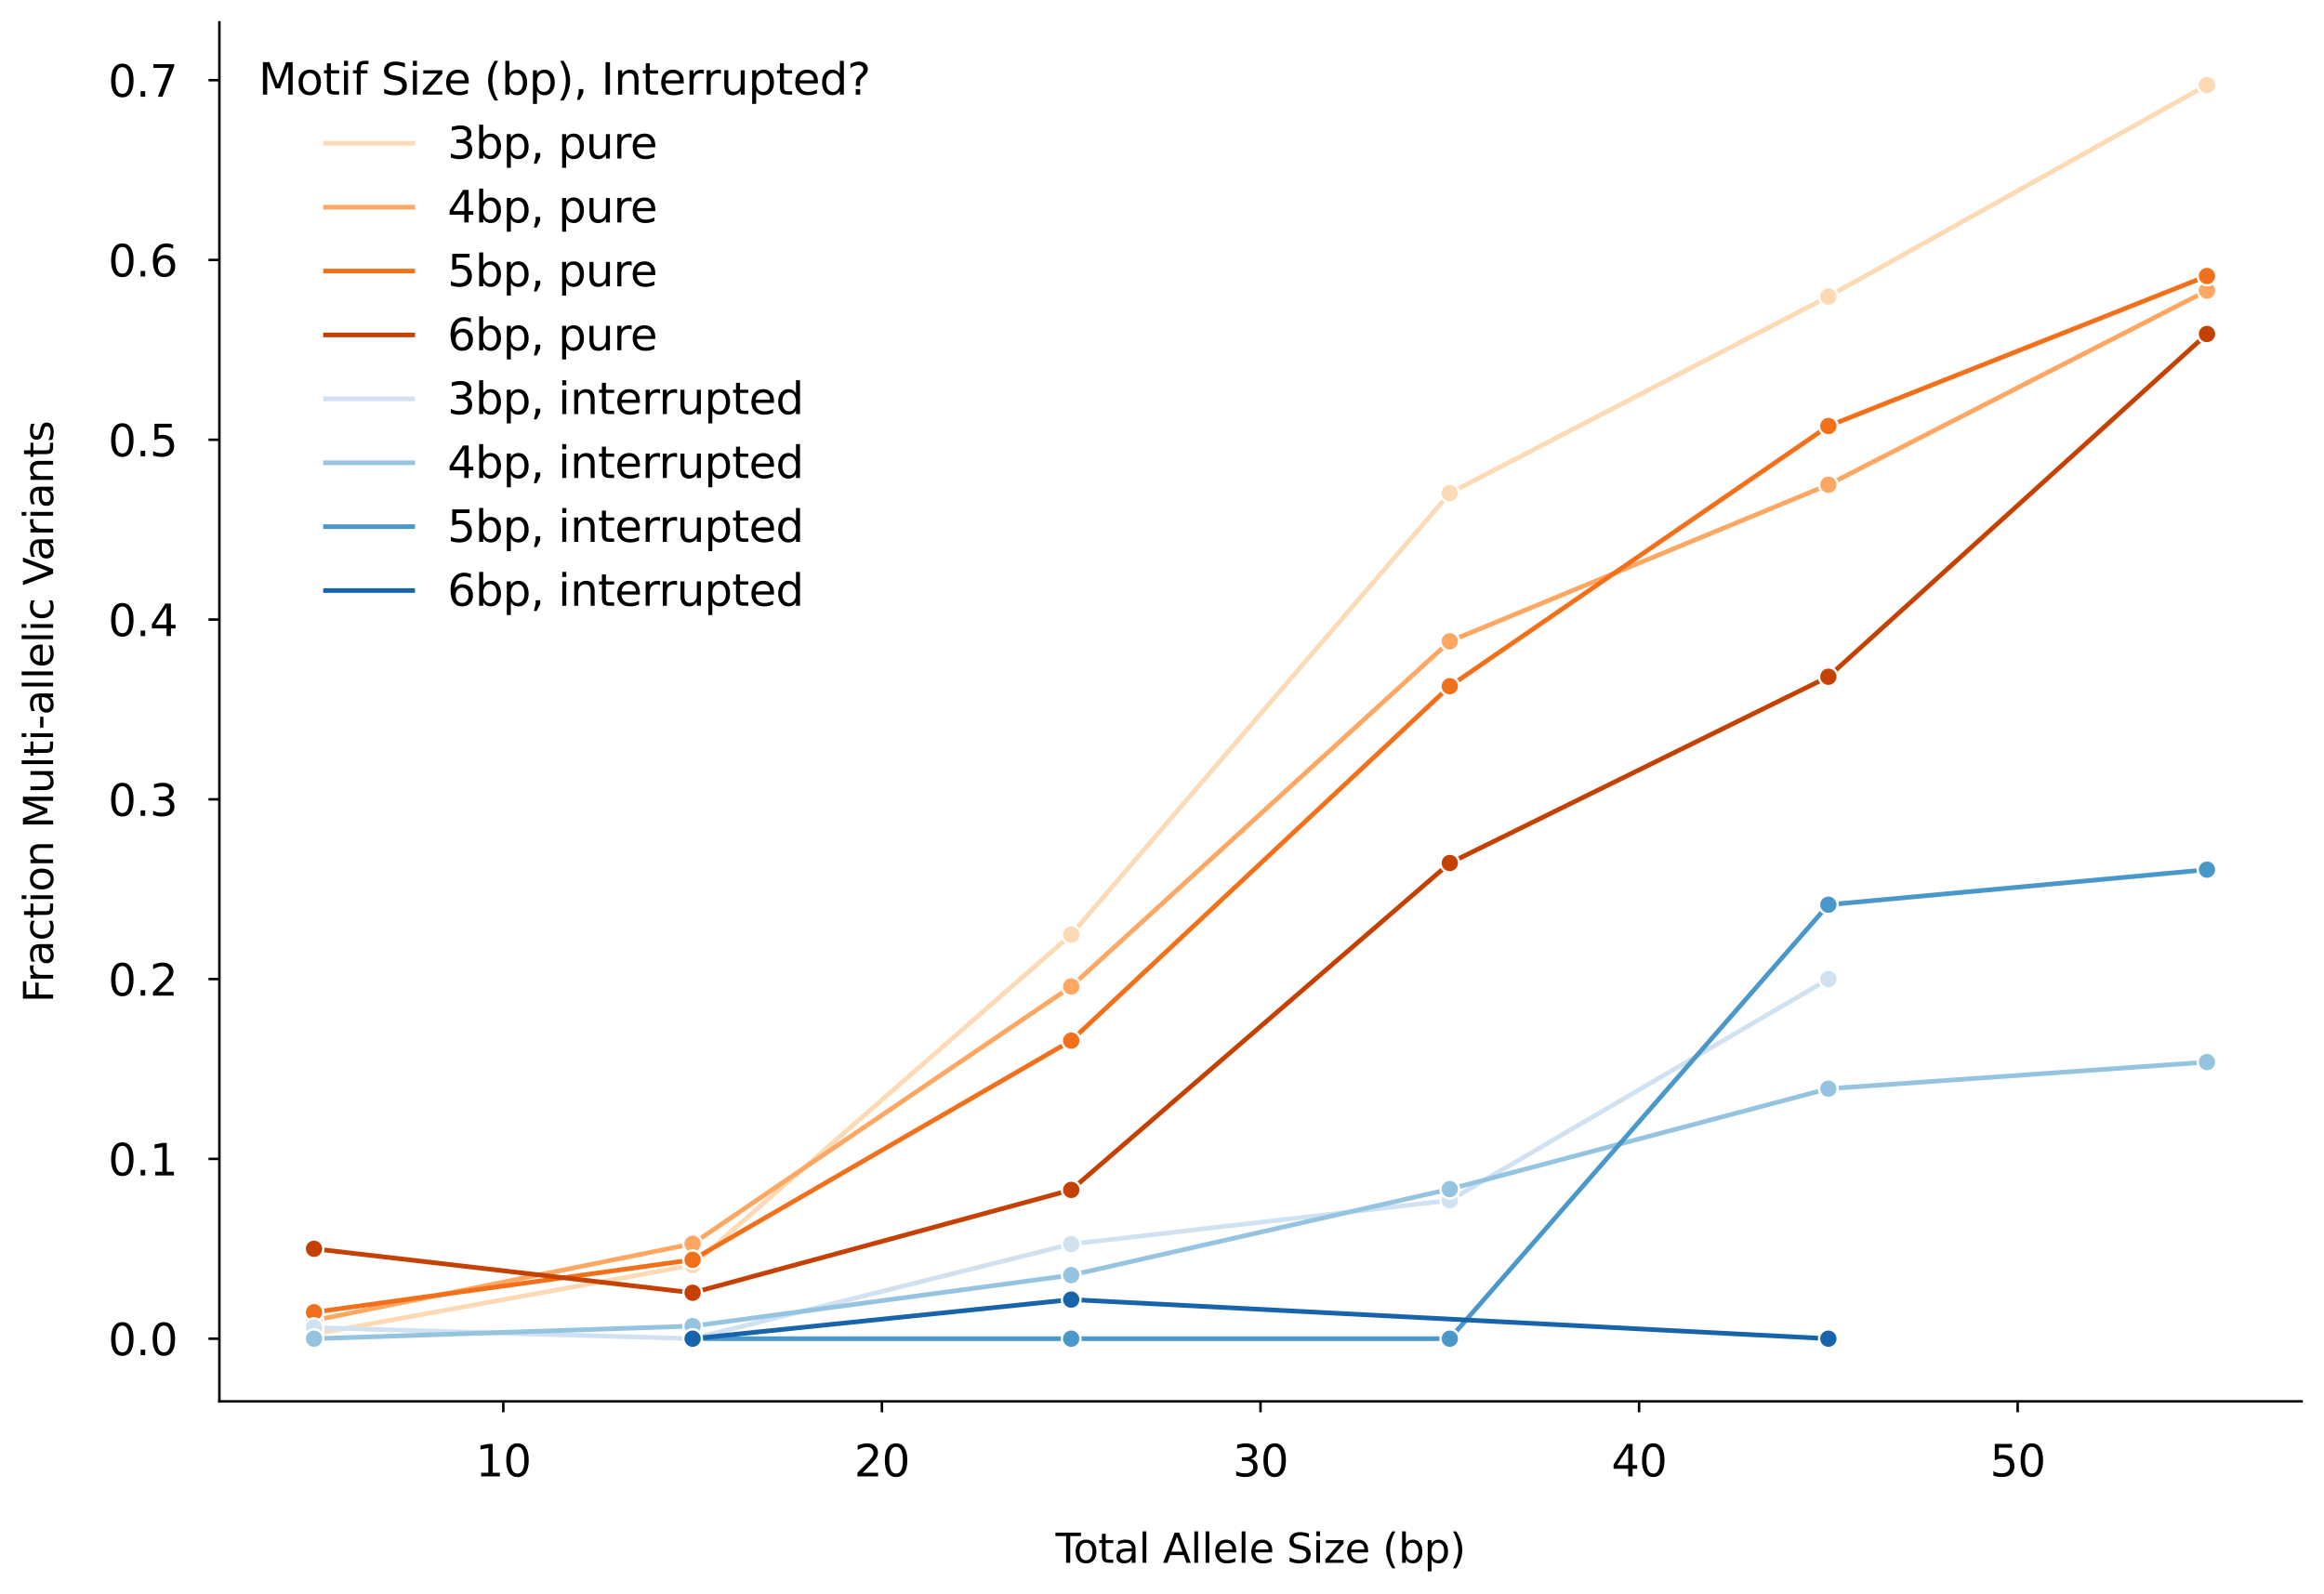 <?xml version="1.0" encoding="utf-8" standalone="no"?>
<!DOCTYPE svg PUBLIC "-//W3C//DTD SVG 1.1//EN"
  "http://www.w3.org/Graphics/SVG/1.1/DTD/svg11.dtd">
<svg xmlns:xlink="http://www.w3.org/1999/xlink" width="747.346pt" height="512.551pt" viewBox="0 0 747.346 512.551" xmlns="http://www.w3.org/2000/svg" version="1.1">
 <defs>
  <style type="text/css">*{stroke-linejoin: round; stroke-linecap: butt}</style>
 </defs>
 <g id="figure_1">
  <g id="patch_1">
   <path d="M 0 512.551 
L 747.346 512.551 
L 747.346 0 
L 0 0 
z
" style="fill: #ffffff"/>
  </g>
  <g id="axes_1">
   <g id="patch_2">
    <path d="M 70.546 450.72 
L 740.146 450.72 
L 740.146 7.2 
L 70.546 7.2 
z
" style="fill: #ffffff"/>
   </g>
   <g id="matplotlib.axis_1">
    <g id="xtick_1">
     <g id="line2d_1">
      <defs>
       <path id="maf3a384914" d="M 0 0 
L 0 3.5 
" style="stroke: #000000; stroke-width: 0.8"/>
      </defs>
      <g>
       <use xlink:href="#maf3a384914" x="161.855" y="450.72" style="stroke: #000000; stroke-width: 0.8"/>
      </g>
     </g>
     <g id="text_1">
      <!-- 10 -->
      <g transform="translate(152.948 474.858)scale(0.14 -0.14)">
       <defs>
        <path id="DejaVuSans-31" d="M 794 531 
L 1825 531 
L 1825 4091 
L 703 3866 
L 703 4441 
L 1819 4666 
L 2450 4666 
L 2450 531 
L 3481 531 
L 3481 0 
L 794 0 
L 794 531 
z
" transform="scale(0.016)"/>
        <path id="DejaVuSans-30" d="M 2034 4250 
Q 1547 4250 1301 3770 
Q 1056 3291 1056 2328 
Q 1056 1369 1301 889 
Q 1547 409 2034 409 
Q 2525 409 2770 889 
Q 3016 1369 3016 2328 
Q 3016 3291 2770 3770 
Q 2525 4250 2034 4250 
z
M 2034 4750 
Q 2819 4750 3233 4129 
Q 3647 3509 3647 2328 
Q 3647 1150 3233 529 
Q 2819 -91 2034 -91 
Q 1250 -91 836 529 
Q 422 1150 422 2328 
Q 422 3509 836 4129 
Q 1250 4750 2034 4750 
z
" transform="scale(0.016)"/>
       </defs>
       <use xlink:href="#DejaVuSans-31"/>
       <use xlink:href="#DejaVuSans-30" x="63.623"/>
      </g>
     </g>
    </g>
    <g id="xtick_2">
     <g id="line2d_2">
      <g>
       <use xlink:href="#maf3a384914" x="283.6" y="450.72" style="stroke: #000000; stroke-width: 0.8"/>
      </g>
     </g>
     <g id="text_2">
      <!-- 20 -->
      <g transform="translate(274.693 474.858)scale(0.14 -0.14)">
       <defs>
        <path id="DejaVuSans-32" d="M 1228 531 
L 3431 531 
L 3431 0 
L 469 0 
L 469 531 
Q 828 903 1448 1529 
Q 2069 2156 2228 2338 
Q 2531 2678 2651 2914 
Q 2772 3150 2772 3378 
Q 2772 3750 2511 3984 
Q 2250 4219 1831 4219 
Q 1534 4219 1204 4116 
Q 875 4013 500 3803 
L 500 4441 
Q 881 4594 1212 4672 
Q 1544 4750 1819 4750 
Q 2544 4750 2975 4387 
Q 3406 4025 3406 3419 
Q 3406 3131 3298 2873 
Q 3191 2616 2906 2266 
Q 2828 2175 2409 1742 
Q 1991 1309 1228 531 
z
" transform="scale(0.016)"/>
       </defs>
       <use xlink:href="#DejaVuSans-32"/>
       <use xlink:href="#DejaVuSans-30" x="63.623"/>
      </g>
     </g>
    </g>
    <g id="xtick_3">
     <g id="line2d_3">
      <g>
       <use xlink:href="#maf3a384914" x="405.346" y="450.72" style="stroke: #000000; stroke-width: 0.8"/>
      </g>
     </g>
     <g id="text_3">
      <!-- 30 -->
      <g transform="translate(396.438 474.858)scale(0.14 -0.14)">
       <defs>
        <path id="DejaVuSans-33" d="M 2597 2516 
Q 3050 2419 3304 2112 
Q 3559 1806 3559 1356 
Q 3559 666 3084 287 
Q 2609 -91 1734 -91 
Q 1441 -91 1130 -33 
Q 819 25 488 141 
L 488 750 
Q 750 597 1062 519 
Q 1375 441 1716 441 
Q 2309 441 2620 675 
Q 2931 909 2931 1356 
Q 2931 1769 2642 2001 
Q 2353 2234 1838 2234 
L 1294 2234 
L 1294 2753 
L 1863 2753 
Q 2328 2753 2575 2939 
Q 2822 3125 2822 3475 
Q 2822 3834 2567 4026 
Q 2313 4219 1838 4219 
Q 1578 4219 1281 4162 
Q 984 4106 628 3988 
L 628 4550 
Q 988 4650 1302 4700 
Q 1616 4750 1894 4750 
Q 2613 4750 3031 4423 
Q 3450 4097 3450 3541 
Q 3450 3153 3228 2886 
Q 3006 2619 2597 2516 
z
" transform="scale(0.016)"/>
       </defs>
       <use xlink:href="#DejaVuSans-33"/>
       <use xlink:href="#DejaVuSans-30" x="63.623"/>
      </g>
     </g>
    </g>
    <g id="xtick_4">
     <g id="line2d_4">
      <g>
       <use xlink:href="#maf3a384914" x="527.091" y="450.72" style="stroke: #000000; stroke-width: 0.8"/>
      </g>
     </g>
     <g id="text_4">
      <!-- 40 -->
      <g transform="translate(518.184 474.858)scale(0.14 -0.14)">
       <defs>
        <path id="DejaVuSans-34" d="M 2419 4116 
L 825 1625 
L 2419 1625 
L 2419 4116 
z
M 2253 4666 
L 3047 4666 
L 3047 1625 
L 3713 1625 
L 3713 1100 
L 3047 1100 
L 3047 0 
L 2419 0 
L 2419 1100 
L 313 1100 
L 313 1709 
L 2253 4666 
z
" transform="scale(0.016)"/>
       </defs>
       <use xlink:href="#DejaVuSans-34"/>
       <use xlink:href="#DejaVuSans-30" x="63.623"/>
      </g>
     </g>
    </g>
    <g id="xtick_5">
     <g id="line2d_5">
      <g>
       <use xlink:href="#maf3a384914" x="648.837" y="450.72" style="stroke: #000000; stroke-width: 0.8"/>
      </g>
     </g>
     <g id="text_5">
      <!-- 50 -->
      <g transform="translate(639.929 474.858)scale(0.14 -0.14)">
       <defs>
        <path id="DejaVuSans-35" d="M 691 4666 
L 3169 4666 
L 3169 4134 
L 1269 4134 
L 1269 2991 
Q 1406 3038 1543 3061 
Q 1681 3084 1819 3084 
Q 2600 3084 3056 2656 
Q 3513 2228 3513 1497 
Q 3513 744 3044 326 
Q 2575 -91 1722 -91 
Q 1428 -91 1123 -41 
Q 819 9 494 109 
L 494 744 
Q 775 591 1075 516 
Q 1375 441 1709 441 
Q 2250 441 2565 725 
Q 2881 1009 2881 1497 
Q 2881 1984 2565 2268 
Q 2250 2553 1709 2553 
Q 1456 2553 1204 2497 
Q 953 2441 691 2322 
L 691 4666 
z
" transform="scale(0.016)"/>
       </defs>
       <use xlink:href="#DejaVuSans-35"/>
       <use xlink:href="#DejaVuSans-30" x="63.623"/>
      </g>
     </g>
    </g>
    <g id="text_6">
     <!-- Total Allele Size (bp) -->
     <g transform="translate(339.438 502.647)scale(0.13 -0.13)">
      <defs>
       <path id="DejaVuSans-54" d="M -19 4666 
L 3928 4666 
L 3928 4134 
L 2272 4134 
L 2272 0 
L 1638 0 
L 1638 4134 
L -19 4134 
L -19 4666 
z
" transform="scale(0.016)"/>
       <path id="DejaVuSans-6f" d="M 1959 3097 
Q 1497 3097 1228 2736 
Q 959 2375 959 1747 
Q 959 1119 1226 758 
Q 1494 397 1959 397 
Q 2419 397 2687 759 
Q 2956 1122 2956 1747 
Q 2956 2369 2687 2733 
Q 2419 3097 1959 3097 
z
M 1959 3584 
Q 2709 3584 3137 3096 
Q 3566 2609 3566 1747 
Q 3566 888 3137 398 
Q 2709 -91 1959 -91 
Q 1206 -91 779 398 
Q 353 888 353 1747 
Q 353 2609 779 3096 
Q 1206 3584 1959 3584 
z
" transform="scale(0.016)"/>
       <path id="DejaVuSans-74" d="M 1172 4494 
L 1172 3500 
L 2356 3500 
L 2356 3053 
L 1172 3053 
L 1172 1153 
Q 1172 725 1289 603 
Q 1406 481 1766 481 
L 2356 481 
L 2356 0 
L 1766 0 
Q 1100 0 847 248 
Q 594 497 594 1153 
L 594 3053 
L 172 3053 
L 172 3500 
L 594 3500 
L 594 4494 
L 1172 4494 
z
" transform="scale(0.016)"/>
       <path id="DejaVuSans-61" d="M 2194 1759 
Q 1497 1759 1228 1600 
Q 959 1441 959 1056 
Q 959 750 1161 570 
Q 1363 391 1709 391 
Q 2188 391 2477 730 
Q 2766 1069 2766 1631 
L 2766 1759 
L 2194 1759 
z
M 3341 1997 
L 3341 0 
L 2766 0 
L 2766 531 
Q 2569 213 2275 61 
Q 1981 -91 1556 -91 
Q 1019 -91 701 211 
Q 384 513 384 1019 
Q 384 1609 779 1909 
Q 1175 2209 1959 2209 
L 2766 2209 
L 2766 2266 
Q 2766 2663 2505 2880 
Q 2244 3097 1772 3097 
Q 1472 3097 1187 3025 
Q 903 2953 641 2809 
L 641 3341 
Q 956 3463 1253 3523 
Q 1550 3584 1831 3584 
Q 2591 3584 2966 3190 
Q 3341 2797 3341 1997 
z
" transform="scale(0.016)"/>
       <path id="DejaVuSans-6c" d="M 603 4863 
L 1178 4863 
L 1178 0 
L 603 0 
L 603 4863 
z
" transform="scale(0.016)"/>
       <path id="DejaVuSans-20" transform="scale(0.016)"/>
       <path id="DejaVuSans-41" d="M 2188 4044 
L 1331 1722 
L 3047 1722 
L 2188 4044 
z
M 1831 4666 
L 2547 4666 
L 4325 0 
L 3669 0 
L 3244 1197 
L 1141 1197 
L 716 0 
L 50 0 
L 1831 4666 
z
" transform="scale(0.016)"/>
       <path id="DejaVuSans-65" d="M 3597 1894 
L 3597 1613 
L 953 1613 
Q 991 1019 1311 708 
Q 1631 397 2203 397 
Q 2534 397 2845 478 
Q 3156 559 3463 722 
L 3463 178 
Q 3153 47 2828 -22 
Q 2503 -91 2169 -91 
Q 1331 -91 842 396 
Q 353 884 353 1716 
Q 353 2575 817 3079 
Q 1281 3584 2069 3584 
Q 2775 3584 3186 3129 
Q 3597 2675 3597 1894 
z
M 3022 2063 
Q 3016 2534 2758 2815 
Q 2500 3097 2075 3097 
Q 1594 3097 1305 2825 
Q 1016 2553 972 2059 
L 3022 2063 
z
" transform="scale(0.016)"/>
       <path id="DejaVuSans-53" d="M 3425 4513 
L 3425 3897 
Q 3066 4069 2747 4153 
Q 2428 4238 2131 4238 
Q 1616 4238 1336 4038 
Q 1056 3838 1056 3469 
Q 1056 3159 1242 3001 
Q 1428 2844 1947 2747 
L 2328 2669 
Q 3034 2534 3370 2195 
Q 3706 1856 3706 1288 
Q 3706 609 3251 259 
Q 2797 -91 1919 -91 
Q 1588 -91 1214 -16 
Q 841 59 441 206 
L 441 856 
Q 825 641 1194 531 
Q 1563 422 1919 422 
Q 2459 422 2753 634 
Q 3047 847 3047 1241 
Q 3047 1584 2836 1778 
Q 2625 1972 2144 2069 
L 1759 2144 
Q 1053 2284 737 2584 
Q 422 2884 422 3419 
Q 422 4038 858 4394 
Q 1294 4750 2059 4750 
Q 2388 4750 2728 4690 
Q 3069 4631 3425 4513 
z
" transform="scale(0.016)"/>
       <path id="DejaVuSans-69" d="M 603 3500 
L 1178 3500 
L 1178 0 
L 603 0 
L 603 3500 
z
M 603 4863 
L 1178 4863 
L 1178 4134 
L 603 4134 
L 603 4863 
z
" transform="scale(0.016)"/>
       <path id="DejaVuSans-7a" d="M 353 3500 
L 3084 3500 
L 3084 2975 
L 922 459 
L 3084 459 
L 3084 0 
L 275 0 
L 275 525 
L 2438 3041 
L 353 3041 
L 353 3500 
z
" transform="scale(0.016)"/>
       <path id="DejaVuSans-28" d="M 1984 4856 
Q 1566 4138 1362 3434 
Q 1159 2731 1159 2009 
Q 1159 1288 1364 580 
Q 1569 -128 1984 -844 
L 1484 -844 
Q 1016 -109 783 600 
Q 550 1309 550 2009 
Q 550 2706 781 3412 
Q 1013 4119 1484 4856 
L 1984 4856 
z
" transform="scale(0.016)"/>
       <path id="DejaVuSans-62" d="M 3116 1747 
Q 3116 2381 2855 2742 
Q 2594 3103 2138 3103 
Q 1681 3103 1420 2742 
Q 1159 2381 1159 1747 
Q 1159 1113 1420 752 
Q 1681 391 2138 391 
Q 2594 391 2855 752 
Q 3116 1113 3116 1747 
z
M 1159 2969 
Q 1341 3281 1617 3432 
Q 1894 3584 2278 3584 
Q 2916 3584 3314 3078 
Q 3713 2572 3713 1747 
Q 3713 922 3314 415 
Q 2916 -91 2278 -91 
Q 1894 -91 1617 61 
Q 1341 213 1159 525 
L 1159 0 
L 581 0 
L 581 4863 
L 1159 4863 
L 1159 2969 
z
" transform="scale(0.016)"/>
       <path id="DejaVuSans-70" d="M 1159 525 
L 1159 -1331 
L 581 -1331 
L 581 3500 
L 1159 3500 
L 1159 2969 
Q 1341 3281 1617 3432 
Q 1894 3584 2278 3584 
Q 2916 3584 3314 3078 
Q 3713 2572 3713 1747 
Q 3713 922 3314 415 
Q 2916 -91 2278 -91 
Q 1894 -91 1617 61 
Q 1341 213 1159 525 
z
M 3116 1747 
Q 3116 2381 2855 2742 
Q 2594 3103 2138 3103 
Q 1681 3103 1420 2742 
Q 1159 2381 1159 1747 
Q 1159 1113 1420 752 
Q 1681 391 2138 391 
Q 2594 391 2855 752 
Q 3116 1113 3116 1747 
z
" transform="scale(0.016)"/>
       <path id="DejaVuSans-29" d="M 513 4856 
L 1013 4856 
Q 1481 4119 1714 3412 
Q 1947 2706 1947 2009 
Q 1947 1309 1714 600 
Q 1481 -109 1013 -844 
L 513 -844 
Q 928 -128 1133 580 
Q 1338 1288 1338 2009 
Q 1338 2731 1133 3434 
Q 928 4138 513 4856 
z
" transform="scale(0.016)"/>
      </defs>
      <use xlink:href="#DejaVuSans-54"/>
      <use xlink:href="#DejaVuSans-6f" x="44.084"/>
      <use xlink:href="#DejaVuSans-74" x="105.266"/>
      <use xlink:href="#DejaVuSans-61" x="144.475"/>
      <use xlink:href="#DejaVuSans-6c" x="205.754"/>
      <use xlink:href="#DejaVuSans-20" x="233.537"/>
      <use xlink:href="#DejaVuSans-41" x="265.324"/>
      <use xlink:href="#DejaVuSans-6c" x="333.732"/>
      <use xlink:href="#DejaVuSans-6c" x="361.516"/>
      <use xlink:href="#DejaVuSans-65" x="389.299"/>
      <use xlink:href="#DejaVuSans-6c" x="450.822"/>
      <use xlink:href="#DejaVuSans-65" x="478.605"/>
      <use xlink:href="#DejaVuSans-20" x="540.129"/>
      <use xlink:href="#DejaVuSans-53" x="571.916"/>
      <use xlink:href="#DejaVuSans-69" x="635.393"/>
      <use xlink:href="#DejaVuSans-7a" x="663.176"/>
      <use xlink:href="#DejaVuSans-65" x="715.666"/>
      <use xlink:href="#DejaVuSans-20" x="777.189"/>
      <use xlink:href="#DejaVuSans-28" x="808.977"/>
      <use xlink:href="#DejaVuSans-62" x="847.99"/>
      <use xlink:href="#DejaVuSans-70" x="911.467"/>
      <use xlink:href="#DejaVuSans-29" x="974.943"/>
     </g>
    </g>
   </g>
   <g id="matplotlib.axis_2">
    <g id="ytick_1">
     <g id="line2d_6">
      <defs>
       <path id="m3a45990fd6" d="M 0 0 
L -3.5 0 
" style="stroke: #000000; stroke-width: 0.8"/>
      </defs>
      <g>
       <use xlink:href="#m3a45990fd6" x="70.546" y="430.56" style="stroke: #000000; stroke-width: 0.8"/>
      </g>
     </g>
     <g id="text_7">
      <!-- 0.0 -->
      <g transform="translate(34.782 435.879)scale(0.14 -0.14)">
       <defs>
        <path id="DejaVuSans-2e" d="M 684 794 
L 1344 794 
L 1344 0 
L 684 0 
L 684 794 
z
" transform="scale(0.016)"/>
       </defs>
       <use xlink:href="#DejaVuSans-30"/>
       <use xlink:href="#DejaVuSans-2e" x="63.623"/>
       <use xlink:href="#DejaVuSans-30" x="95.41"/>
      </g>
     </g>
    </g>
    <g id="ytick_2">
     <g id="line2d_7">
      <g>
       <use xlink:href="#m3a45990fd6" x="70.546" y="372.735" style="stroke: #000000; stroke-width: 0.8"/>
      </g>
     </g>
     <g id="text_8">
      <!-- 0.1 -->
      <g transform="translate(34.782 378.054)scale(0.14 -0.14)">
       <use xlink:href="#DejaVuSans-30"/>
       <use xlink:href="#DejaVuSans-2e" x="63.623"/>
       <use xlink:href="#DejaVuSans-31" x="95.41"/>
      </g>
     </g>
    </g>
    <g id="ytick_3">
     <g id="line2d_8">
      <g>
       <use xlink:href="#m3a45990fd6" x="70.546" y="314.91" style="stroke: #000000; stroke-width: 0.8"/>
      </g>
     </g>
     <g id="text_9">
      <!-- 0.2 -->
      <g transform="translate(34.782 320.229)scale(0.14 -0.14)">
       <use xlink:href="#DejaVuSans-30"/>
       <use xlink:href="#DejaVuSans-2e" x="63.623"/>
       <use xlink:href="#DejaVuSans-32" x="95.41"/>
      </g>
     </g>
    </g>
    <g id="ytick_4">
     <g id="line2d_9">
      <g>
       <use xlink:href="#m3a45990fd6" x="70.546" y="257.086" style="stroke: #000000; stroke-width: 0.8"/>
      </g>
     </g>
     <g id="text_10">
      <!-- 0.3 -->
      <g transform="translate(34.782 262.405)scale(0.14 -0.14)">
       <use xlink:href="#DejaVuSans-30"/>
       <use xlink:href="#DejaVuSans-2e" x="63.623"/>
       <use xlink:href="#DejaVuSans-33" x="95.41"/>
      </g>
     </g>
    </g>
    <g id="ytick_5">
     <g id="line2d_10">
      <g>
       <use xlink:href="#m3a45990fd6" x="70.546" y="199.261" style="stroke: #000000; stroke-width: 0.8"/>
      </g>
     </g>
     <g id="text_11">
      <!-- 0.4 -->
      <g transform="translate(34.782 204.58)scale(0.14 -0.14)">
       <use xlink:href="#DejaVuSans-30"/>
       <use xlink:href="#DejaVuSans-2e" x="63.623"/>
       <use xlink:href="#DejaVuSans-34" x="95.41"/>
      </g>
     </g>
    </g>
    <g id="ytick_6">
     <g id="line2d_11">
      <g>
       <use xlink:href="#m3a45990fd6" x="70.546" y="141.436" style="stroke: #000000; stroke-width: 0.8"/>
      </g>
     </g>
     <g id="text_12">
      <!-- 0.5 -->
      <g transform="translate(34.782 146.755)scale(0.14 -0.14)">
       <use xlink:href="#DejaVuSans-30"/>
       <use xlink:href="#DejaVuSans-2e" x="63.623"/>
       <use xlink:href="#DejaVuSans-35" x="95.41"/>
      </g>
     </g>
    </g>
    <g id="ytick_7">
     <g id="line2d_12">
      <g>
       <use xlink:href="#m3a45990fd6" x="70.546" y="83.611" style="stroke: #000000; stroke-width: 0.8"/>
      </g>
     </g>
     <g id="text_13">
      <!-- 0.6 -->
      <g transform="translate(34.782 88.93)scale(0.14 -0.14)">
       <defs>
        <path id="DejaVuSans-36" d="M 2113 2584 
Q 1688 2584 1439 2293 
Q 1191 2003 1191 1497 
Q 1191 994 1439 701 
Q 1688 409 2113 409 
Q 2538 409 2786 701 
Q 3034 994 3034 1497 
Q 3034 2003 2786 2293 
Q 2538 2584 2113 2584 
z
M 3366 4563 
L 3366 3988 
Q 3128 4100 2886 4159 
Q 2644 4219 2406 4219 
Q 1781 4219 1451 3797 
Q 1122 3375 1075 2522 
Q 1259 2794 1537 2939 
Q 1816 3084 2150 3084 
Q 2853 3084 3261 2657 
Q 3669 2231 3669 1497 
Q 3669 778 3244 343 
Q 2819 -91 2113 -91 
Q 1303 -91 875 529 
Q 447 1150 447 2328 
Q 447 3434 972 4092 
Q 1497 4750 2381 4750 
Q 2619 4750 2861 4703 
Q 3103 4656 3366 4563 
z
" transform="scale(0.016)"/>
       </defs>
       <use xlink:href="#DejaVuSans-30"/>
       <use xlink:href="#DejaVuSans-2e" x="63.623"/>
       <use xlink:href="#DejaVuSans-36" x="95.41"/>
      </g>
     </g>
    </g>
    <g id="ytick_8">
     <g id="line2d_13">
      <g>
       <use xlink:href="#m3a45990fd6" x="70.546" y="25.787" style="stroke: #000000; stroke-width: 0.8"/>
      </g>
     </g>
     <g id="text_14">
      <!-- 0.7 -->
      <g transform="translate(34.782 31.105)scale(0.14 -0.14)">
       <defs>
        <path id="DejaVuSans-37" d="M 525 4666 
L 3525 4666 
L 3525 4397 
L 1831 0 
L 1172 0 
L 2766 4134 
L 525 4134 
L 525 4666 
z
" transform="scale(0.016)"/>
       </defs>
       <use xlink:href="#DejaVuSans-30"/>
       <use xlink:href="#DejaVuSans-2e" x="63.623"/>
       <use xlink:href="#DejaVuSans-37" x="95.41"/>
      </g>
     </g>
    </g>
    <g id="text_15">
     <!-- Fraction Multi-allelic Variants -->
     <g transform="translate(17.078 322.492)rotate(-90)scale(0.13 -0.13)">
      <defs>
       <path id="DejaVuSans-46" d="M 628 4666 
L 3309 4666 
L 3309 4134 
L 1259 4134 
L 1259 2759 
L 3109 2759 
L 3109 2228 
L 1259 2228 
L 1259 0 
L 628 0 
L 628 4666 
z
" transform="scale(0.016)"/>
       <path id="DejaVuSans-72" d="M 2631 2963 
Q 2534 3019 2420 3045 
Q 2306 3072 2169 3072 
Q 1681 3072 1420 2755 
Q 1159 2438 1159 1844 
L 1159 0 
L 581 0 
L 581 3500 
L 1159 3500 
L 1159 2956 
Q 1341 3275 1631 3429 
Q 1922 3584 2338 3584 
Q 2397 3584 2469 3576 
Q 2541 3569 2628 3553 
L 2631 2963 
z
" transform="scale(0.016)"/>
       <path id="DejaVuSans-63" d="M 3122 3366 
L 3122 2828 
Q 2878 2963 2633 3030 
Q 2388 3097 2138 3097 
Q 1578 3097 1268 2742 
Q 959 2388 959 1747 
Q 959 1106 1268 751 
Q 1578 397 2138 397 
Q 2388 397 2633 464 
Q 2878 531 3122 666 
L 3122 134 
Q 2881 22 2623 -34 
Q 2366 -91 2075 -91 
Q 1284 -91 818 406 
Q 353 903 353 1747 
Q 353 2603 823 3093 
Q 1294 3584 2113 3584 
Q 2378 3584 2631 3529 
Q 2884 3475 3122 3366 
z
" transform="scale(0.016)"/>
       <path id="DejaVuSans-6e" d="M 3513 2113 
L 3513 0 
L 2938 0 
L 2938 2094 
Q 2938 2591 2744 2837 
Q 2550 3084 2163 3084 
Q 1697 3084 1428 2787 
Q 1159 2491 1159 1978 
L 1159 0 
L 581 0 
L 581 3500 
L 1159 3500 
L 1159 2956 
Q 1366 3272 1645 3428 
Q 1925 3584 2291 3584 
Q 2894 3584 3203 3211 
Q 3513 2838 3513 2113 
z
" transform="scale(0.016)"/>
       <path id="DejaVuSans-4d" d="M 628 4666 
L 1569 4666 
L 2759 1491 
L 3956 4666 
L 4897 4666 
L 4897 0 
L 4281 0 
L 4281 4097 
L 3078 897 
L 2444 897 
L 1241 4097 
L 1241 0 
L 628 0 
L 628 4666 
z
" transform="scale(0.016)"/>
       <path id="DejaVuSans-75" d="M 544 1381 
L 544 3500 
L 1119 3500 
L 1119 1403 
Q 1119 906 1312 657 
Q 1506 409 1894 409 
Q 2359 409 2629 706 
Q 2900 1003 2900 1516 
L 2900 3500 
L 3475 3500 
L 3475 0 
L 2900 0 
L 2900 538 
Q 2691 219 2414 64 
Q 2138 -91 1772 -91 
Q 1169 -91 856 284 
Q 544 659 544 1381 
z
M 1991 3584 
L 1991 3584 
z
" transform="scale(0.016)"/>
       <path id="DejaVuSans-2d" d="M 313 2009 
L 1997 2009 
L 1997 1497 
L 313 1497 
L 313 2009 
z
" transform="scale(0.016)"/>
       <path id="DejaVuSans-56" d="M 1831 0 
L 50 4666 
L 709 4666 
L 2188 738 
L 3669 4666 
L 4325 4666 
L 2547 0 
L 1831 0 
z
" transform="scale(0.016)"/>
       <path id="DejaVuSans-73" d="M 2834 3397 
L 2834 2853 
Q 2591 2978 2328 3040 
Q 2066 3103 1784 3103 
Q 1356 3103 1142 2972 
Q 928 2841 928 2578 
Q 928 2378 1081 2264 
Q 1234 2150 1697 2047 
L 1894 2003 
Q 2506 1872 2764 1633 
Q 3022 1394 3022 966 
Q 3022 478 2636 193 
Q 2250 -91 1575 -91 
Q 1294 -91 989 -36 
Q 684 19 347 128 
L 347 722 
Q 666 556 975 473 
Q 1284 391 1588 391 
Q 1994 391 2212 530 
Q 2431 669 2431 922 
Q 2431 1156 2273 1281 
Q 2116 1406 1581 1522 
L 1381 1569 
Q 847 1681 609 1914 
Q 372 2147 372 2553 
Q 372 3047 722 3315 
Q 1072 3584 1716 3584 
Q 2034 3584 2315 3537 
Q 2597 3491 2834 3397 
z
" transform="scale(0.016)"/>
      </defs>
      <use xlink:href="#DejaVuSans-46"/>
      <use xlink:href="#DejaVuSans-72" x="50.27"/>
      <use xlink:href="#DejaVuSans-61" x="91.383"/>
      <use xlink:href="#DejaVuSans-63" x="152.662"/>
      <use xlink:href="#DejaVuSans-74" x="207.643"/>
      <use xlink:href="#DejaVuSans-69" x="246.852"/>
      <use xlink:href="#DejaVuSans-6f" x="274.635"/>
      <use xlink:href="#DejaVuSans-6e" x="335.816"/>
      <use xlink:href="#DejaVuSans-20" x="399.195"/>
      <use xlink:href="#DejaVuSans-4d" x="430.982"/>
      <use xlink:href="#DejaVuSans-75" x="517.262"/>
      <use xlink:href="#DejaVuSans-6c" x="580.641"/>
      <use xlink:href="#DejaVuSans-74" x="608.424"/>
      <use xlink:href="#DejaVuSans-69" x="647.633"/>
      <use xlink:href="#DejaVuSans-2d" x="675.416"/>
      <use xlink:href="#DejaVuSans-61" x="711.5"/>
      <use xlink:href="#DejaVuSans-6c" x="772.779"/>
      <use xlink:href="#DejaVuSans-6c" x="800.562"/>
      <use xlink:href="#DejaVuSans-65" x="828.346"/>
      <use xlink:href="#DejaVuSans-6c" x="889.869"/>
      <use xlink:href="#DejaVuSans-69" x="917.652"/>
      <use xlink:href="#DejaVuSans-63" x="945.436"/>
      <use xlink:href="#DejaVuSans-20" x="1000.416"/>
      <use xlink:href="#DejaVuSans-56" x="1032.203"/>
      <use xlink:href="#DejaVuSans-61" x="1092.861"/>
      <use xlink:href="#DejaVuSans-72" x="1154.141"/>
      <use xlink:href="#DejaVuSans-69" x="1195.254"/>
      <use xlink:href="#DejaVuSans-61" x="1223.037"/>
      <use xlink:href="#DejaVuSans-6e" x="1284.316"/>
      <use xlink:href="#DejaVuSans-74" x="1347.695"/>
      <use xlink:href="#DejaVuSans-73" x="1386.904"/>
     </g>
    </g>
   </g>
   <g id="line2d_14">
    <path d="M 100.982 429.091 
L 222.728 406.903 
L 344.473 300.606 
L 466.219 158.614 
L 587.964 95.371 
L 709.71 27.36 
" clip-path="url(#p9617622453)" style="fill: none; stroke: #fdd9b4; stroke-width: 1.5; stroke-linecap: square"/>
    <defs>
     <path id="m0220a4b67a" d="M 0 3 
C 0.796 3 1.559 2.684 2.121 2.121 
C 2.684 1.559 3 0.796 3 0 
C 3 -0.796 2.684 -1.559 2.121 -2.121 
C 1.559 -2.684 0.796 -3 0 -3 
C -0.796 -3 -1.559 -2.684 -2.121 -2.121 
C -2.684 -1.559 -3 -0.796 -3 0 
C -3 0.796 -2.684 1.559 -2.121 2.121 
C -1.559 2.684 -0.796 3 0 3 
z
" style="stroke: #ffffff; stroke-width: 0.75"/>
    </defs>
    <g clip-path="url(#p9617622453)">
     <use xlink:href="#m0220a4b67a" x="100.982" y="429.091" style="fill: #fdd9b4; stroke: #ffffff; stroke-width: 0.75"/>
     <use xlink:href="#m0220a4b67a" x="222.728" y="406.903" style="fill: #fdd9b4; stroke: #ffffff; stroke-width: 0.75"/>
     <use xlink:href="#m0220a4b67a" x="344.473" y="300.606" style="fill: #fdd9b4; stroke: #ffffff; stroke-width: 0.75"/>
     <use xlink:href="#m0220a4b67a" x="466.219" y="158.614" style="fill: #fdd9b4; stroke: #ffffff; stroke-width: 0.75"/>
     <use xlink:href="#m0220a4b67a" x="587.964" y="95.371" style="fill: #fdd9b4; stroke: #ffffff; stroke-width: 0.75"/>
     <use xlink:href="#m0220a4b67a" x="709.71" y="27.36" style="fill: #fdd9b4; stroke: #ffffff; stroke-width: 0.75"/>
    </g>
   </g>
   <g id="line2d_15">
    <path d="M 100.982 424.682 
L 222.728 400.038 
L 344.473 317.292 
L 466.219 206.254 
L 587.964 155.915 
L 709.71 93.479 
" clip-path="url(#p9617622453)" style="fill: none; stroke: #fda762; stroke-width: 1.5; stroke-linecap: square"/>
    <defs>
     <path id="m000ca373ca" d="M 0 3 
C 0.796 3 1.559 2.684 2.121 2.121 
C 2.684 1.559 3 0.796 3 0 
C 3 -0.796 2.684 -1.559 2.121 -2.121 
C 1.559 -2.684 0.796 -3 0 -3 
C -0.796 -3 -1.559 -2.684 -2.121 -2.121 
C -2.684 -1.559 -3 -0.796 -3 0 
C -3 0.796 -2.684 1.559 -2.121 2.121 
C -1.559 2.684 -0.796 3 0 3 
z
" style="stroke: #ffffff; stroke-width: 0.75"/>
    </defs>
    <g clip-path="url(#p9617622453)">
     <use xlink:href="#m000ca373ca" x="100.982" y="424.682" style="fill: #fda762; stroke: #ffffff; stroke-width: 0.75"/>
     <use xlink:href="#m000ca373ca" x="222.728" y="400.038" style="fill: #fda762; stroke: #ffffff; stroke-width: 0.75"/>
     <use xlink:href="#m000ca373ca" x="344.473" y="317.292" style="fill: #fda762; stroke: #ffffff; stroke-width: 0.75"/>
     <use xlink:href="#m000ca373ca" x="466.219" y="206.254" style="fill: #fda762; stroke: #ffffff; stroke-width: 0.75"/>
     <use xlink:href="#m000ca373ca" x="587.964" y="155.915" style="fill: #fda762; stroke: #ffffff; stroke-width: 0.75"/>
     <use xlink:href="#m000ca373ca" x="709.71" y="93.479" style="fill: #fda762; stroke: #ffffff; stroke-width: 0.75"/>
    </g>
   </g>
   <g id="line2d_16">
    <path d="M 100.982 422.056 
L 222.728 405.185 
L 344.473 334.697 
L 466.219 220.709 
L 587.964 137.022 
L 709.71 88.773 
" clip-path="url(#p9617622453)" style="fill: none; stroke: #f3701b; stroke-width: 1.5; stroke-linecap: square"/>
    <defs>
     <path id="ma9e239987c" d="M 0 3 
C 0.796 3 1.559 2.684 2.121 2.121 
C 2.684 1.559 3 0.796 3 0 
C 3 -0.796 2.684 -1.559 2.121 -2.121 
C 1.559 -2.684 0.796 -3 0 -3 
C -0.796 -3 -1.559 -2.684 -2.121 -2.121 
C -2.684 -1.559 -3 -0.796 -3 0 
C -3 0.796 -2.684 1.559 -2.121 2.121 
C -1.559 2.684 -0.796 3 0 3 
z
" style="stroke: #ffffff; stroke-width: 0.75"/>
    </defs>
    <g clip-path="url(#p9617622453)">
     <use xlink:href="#ma9e239987c" x="100.982" y="422.056" style="fill: #f3701b; stroke: #ffffff; stroke-width: 0.75"/>
     <use xlink:href="#ma9e239987c" x="222.728" y="405.185" style="fill: #f3701b; stroke: #ffffff; stroke-width: 0.75"/>
     <use xlink:href="#ma9e239987c" x="344.473" y="334.697" style="fill: #f3701b; stroke: #ffffff; stroke-width: 0.75"/>
     <use xlink:href="#ma9e239987c" x="466.219" y="220.709" style="fill: #f3701b; stroke: #ffffff; stroke-width: 0.75"/>
     <use xlink:href="#ma9e239987c" x="587.964" y="137.022" style="fill: #f3701b; stroke: #ffffff; stroke-width: 0.75"/>
     <use xlink:href="#ma9e239987c" x="709.71" y="88.773" style="fill: #f3701b; stroke: #ffffff; stroke-width: 0.75"/>
    </g>
   </g>
   <g id="line2d_17">
    <path d="M 100.982 401.648 
L 222.728 415.791 
L 344.473 382.71 
L 466.219 277.571 
L 587.964 217.66 
L 709.71 107.422 
" clip-path="url(#p9617622453)" style="fill: none; stroke: #c54102; stroke-width: 1.5; stroke-linecap: square"/>
    <defs>
     <path id="mc7bb3bca83" d="M 0 3 
C 0.796 3 1.559 2.684 2.121 2.121 
C 2.684 1.559 3 0.796 3 0 
C 3 -0.796 2.684 -1.559 2.121 -2.121 
C 1.559 -2.684 0.796 -3 0 -3 
C -0.796 -3 -1.559 -2.684 -2.121 -2.121 
C -2.684 -1.559 -3 -0.796 -3 0 
C -3 0.796 -2.684 1.559 -2.121 2.121 
C -1.559 2.684 -0.796 3 0 3 
z
" style="stroke: #ffffff; stroke-width: 0.75"/>
    </defs>
    <g clip-path="url(#p9617622453)">
     <use xlink:href="#mc7bb3bca83" x="100.982" y="401.648" style="fill: #c54102; stroke: #ffffff; stroke-width: 0.75"/>
     <use xlink:href="#mc7bb3bca83" x="222.728" y="415.791" style="fill: #c54102; stroke: #ffffff; stroke-width: 0.75"/>
     <use xlink:href="#mc7bb3bca83" x="344.473" y="382.71" style="fill: #c54102; stroke: #ffffff; stroke-width: 0.75"/>
     <use xlink:href="#mc7bb3bca83" x="466.219" y="277.571" style="fill: #c54102; stroke: #ffffff; stroke-width: 0.75"/>
     <use xlink:href="#mc7bb3bca83" x="587.964" y="217.66" style="fill: #c54102; stroke: #ffffff; stroke-width: 0.75"/>
     <use xlink:href="#mc7bb3bca83" x="709.71" y="107.422" style="fill: #c54102; stroke: #ffffff; stroke-width: 0.75"/>
    </g>
   </g>
   <g id="line2d_18">
    <path d="M 100.982 427.012 
L 222.728 430.56 
L 344.473 400.126 
L 466.219 386.079 
L 587.964 314.91 
" clip-path="url(#p9617622453)" style="fill: none; stroke: #d0e1f2; stroke-width: 1.5; stroke-linecap: square"/>
    <defs>
     <path id="mb6297a852c" d="M 0 3 
C 0.796 3 1.559 2.684 2.121 2.121 
C 2.684 1.559 3 0.796 3 0 
C 3 -0.796 2.684 -1.559 2.121 -2.121 
C 1.559 -2.684 0.796 -3 0 -3 
C -0.796 -3 -1.559 -2.684 -2.121 -2.121 
C -2.684 -1.559 -3 -0.796 -3 0 
C -3 0.796 -2.684 1.559 -2.121 2.121 
C -1.559 2.684 -0.796 3 0 3 
z
" style="stroke: #ffffff; stroke-width: 0.75"/>
    </defs>
    <g clip-path="url(#p9617622453)">
     <use xlink:href="#mb6297a852c" x="100.982" y="427.012" style="fill: #d0e1f2; stroke: #ffffff; stroke-width: 0.75"/>
     <use xlink:href="#mb6297a852c" x="222.728" y="430.56" style="fill: #d0e1f2; stroke: #ffffff; stroke-width: 0.75"/>
     <use xlink:href="#mb6297a852c" x="344.473" y="400.126" style="fill: #d0e1f2; stroke: #ffffff; stroke-width: 0.75"/>
     <use xlink:href="#mb6297a852c" x="466.219" y="386.079" style="fill: #d0e1f2; stroke: #ffffff; stroke-width: 0.75"/>
     <use xlink:href="#mb6297a852c" x="587.964" y="314.91" style="fill: #d0e1f2; stroke: #ffffff; stroke-width: 0.75"/>
    </g>
   </g>
   <g id="line2d_19">
    <path d="M 100.982 430.56 
L 222.728 426.509 
L 344.473 410.133 
L 466.219 382.464 
L 587.964 350.153 
L 709.71 341.599 
" clip-path="url(#p9617622453)" style="fill: none; stroke: #94c4df; stroke-width: 1.5; stroke-linecap: square"/>
    <defs>
     <path id="mecba4c9804" d="M 0 3 
C 0.796 3 1.559 2.684 2.121 2.121 
C 2.684 1.559 3 0.796 3 0 
C 3 -0.796 2.684 -1.559 2.121 -2.121 
C 1.559 -2.684 0.796 -3 0 -3 
C -0.796 -3 -1.559 -2.684 -2.121 -2.121 
C -2.684 -1.559 -3 -0.796 -3 0 
C -3 0.796 -2.684 1.559 -2.121 2.121 
C -1.559 2.684 -0.796 3 0 3 
z
" style="stroke: #ffffff; stroke-width: 0.75"/>
    </defs>
    <g clip-path="url(#p9617622453)">
     <use xlink:href="#mecba4c9804" x="100.982" y="430.56" style="fill: #94c4df; stroke: #ffffff; stroke-width: 0.75"/>
     <use xlink:href="#mecba4c9804" x="222.728" y="426.509" style="fill: #94c4df; stroke: #ffffff; stroke-width: 0.75"/>
     <use xlink:href="#mecba4c9804" x="344.473" y="410.133" style="fill: #94c4df; stroke: #ffffff; stroke-width: 0.75"/>
     <use xlink:href="#mecba4c9804" x="466.219" y="382.464" style="fill: #94c4df; stroke: #ffffff; stroke-width: 0.75"/>
     <use xlink:href="#mecba4c9804" x="587.964" y="350.153" style="fill: #94c4df; stroke: #ffffff; stroke-width: 0.75"/>
     <use xlink:href="#mecba4c9804" x="709.71" y="341.599" style="fill: #94c4df; stroke: #ffffff; stroke-width: 0.75"/>
    </g>
   </g>
   <g id="line2d_20">
    <path d="M 222.728 430.56 
L 344.473 430.56 
L 466.219 430.56 
L 587.964 290.983 
L 709.71 279.713 
" clip-path="url(#p9617622453)" style="fill: none; stroke: #4a98c9; stroke-width: 1.5; stroke-linecap: square"/>
    <defs>
     <path id="mce06970091" d="M 0 3 
C 0.796 3 1.559 2.684 2.121 2.121 
C 2.684 1.559 3 0.796 3 0 
C 3 -0.796 2.684 -1.559 2.121 -2.121 
C 1.559 -2.684 0.796 -3 0 -3 
C -0.796 -3 -1.559 -2.684 -2.121 -2.121 
C -2.684 -1.559 -3 -0.796 -3 0 
C -3 0.796 -2.684 1.559 -2.121 2.121 
C -1.559 2.684 -0.796 3 0 3 
z
" style="stroke: #ffffff; stroke-width: 0.75"/>
    </defs>
    <g clip-path="url(#p9617622453)">
     <use xlink:href="#mce06970091" x="222.728" y="430.56" style="fill: #4a98c9; stroke: #ffffff; stroke-width: 0.75"/>
     <use xlink:href="#mce06970091" x="344.473" y="430.56" style="fill: #4a98c9; stroke: #ffffff; stroke-width: 0.75"/>
     <use xlink:href="#mce06970091" x="466.219" y="430.56" style="fill: #4a98c9; stroke: #ffffff; stroke-width: 0.75"/>
     <use xlink:href="#mce06970091" x="587.964" y="290.983" style="fill: #4a98c9; stroke: #ffffff; stroke-width: 0.75"/>
     <use xlink:href="#mce06970091" x="709.71" y="279.713" style="fill: #4a98c9; stroke: #ffffff; stroke-width: 0.75"/>
    </g>
   </g>
   <g id="line2d_21">
    <path d="M 222.728 430.56 
L 344.473 417.989 
L 587.964 430.56 
" clip-path="url(#p9617622453)" style="fill: none; stroke: #1764ab; stroke-width: 1.5; stroke-linecap: square"/>
    <defs>
     <path id="m3fb52636ee" d="M 0 3 
C 0.796 3 1.559 2.684 2.121 2.121 
C 2.684 1.559 3 0.796 3 0 
C 3 -0.796 2.684 -1.559 2.121 -2.121 
C 1.559 -2.684 0.796 -3 0 -3 
C -0.796 -3 -1.559 -2.684 -2.121 -2.121 
C -2.684 -1.559 -3 -0.796 -3 0 
C -3 0.796 -2.684 1.559 -2.121 2.121 
C -1.559 2.684 -0.796 3 0 3 
z
" style="stroke: #ffffff; stroke-width: 0.75"/>
    </defs>
    <g clip-path="url(#p9617622453)">
     <use xlink:href="#m3fb52636ee" x="222.728" y="430.56" style="fill: #1764ab; stroke: #ffffff; stroke-width: 0.75"/>
     <use xlink:href="#m3fb52636ee" x="344.473" y="417.989" style="fill: #1764ab; stroke: #ffffff; stroke-width: 0.75"/>
     <use xlink:href="#m3fb52636ee" x="587.964" y="430.56" style="fill: #1764ab; stroke: #ffffff; stroke-width: 0.75"/>
    </g>
   </g>
   <g id="line2d_22"/>
   <g id="line2d_23"/>
   <g id="line2d_24"/>
   <g id="line2d_25"/>
   <g id="line2d_26"/>
   <g id="line2d_27"/>
   <g id="line2d_28"/>
   <g id="line2d_29"/>
   <g id="patch_3">
    <path d="M 70.546 450.72 
L 70.546 7.2 
" style="fill: none; stroke: #000000; stroke-width: 0.8; stroke-linejoin: miter; stroke-linecap: square"/>
   </g>
   <g id="patch_4">
    <path d="M 70.546 450.72 
L 740.146 450.72 
" style="fill: none; stroke: #000000; stroke-width: 0.8; stroke-linejoin: miter; stroke-linecap: square"/>
   </g>
   <g id="legend_1">
    <g id="text_16">
     <!-- Motif Size (bp), Interrupted? -->
     <g transform="translate(83.146 30.438)scale(0.14 -0.14)">
      <defs>
       <path id="DejaVuSans-66" d="M 2375 4863 
L 2375 4384 
L 1825 4384 
Q 1516 4384 1395 4259 
Q 1275 4134 1275 3809 
L 1275 3500 
L 2222 3500 
L 2222 3053 
L 1275 3053 
L 1275 0 
L 697 0 
L 697 3053 
L 147 3053 
L 147 3500 
L 697 3500 
L 697 3744 
Q 697 4328 969 4595 
Q 1241 4863 1831 4863 
L 2375 4863 
z
" transform="scale(0.016)"/>
       <path id="DejaVuSans-2c" d="M 750 794 
L 1409 794 
L 1409 256 
L 897 -744 
L 494 -744 
L 750 256 
L 750 794 
z
" transform="scale(0.016)"/>
       <path id="DejaVuSans-49" d="M 628 4666 
L 1259 4666 
L 1259 0 
L 628 0 
L 628 4666 
z
" transform="scale(0.016)"/>
       <path id="DejaVuSans-64" d="M 2906 2969 
L 2906 4863 
L 3481 4863 
L 3481 0 
L 2906 0 
L 2906 525 
Q 2725 213 2448 61 
Q 2172 -91 1784 -91 
Q 1150 -91 751 415 
Q 353 922 353 1747 
Q 353 2572 751 3078 
Q 1150 3584 1784 3584 
Q 2172 3584 2448 3432 
Q 2725 3281 2906 2969 
z
M 947 1747 
Q 947 1113 1208 752 
Q 1469 391 1925 391 
Q 2381 391 2643 752 
Q 2906 1113 2906 1747 
Q 2906 2381 2643 2742 
Q 2381 3103 1925 3103 
Q 1469 3103 1208 2742 
Q 947 2381 947 1747 
z
" transform="scale(0.016)"/>
       <path id="DejaVuSans-3f" d="M 1222 794 
L 1856 794 
L 1856 0 
L 1222 0 
L 1222 794 
z
M 1838 1253 
L 1241 1253 
L 1241 1734 
Q 1241 2050 1328 2253 
Q 1416 2456 1697 2725 
L 1978 3003 
Q 2156 3169 2236 3316 
Q 2316 3463 2316 3616 
Q 2316 3894 2111 4066 
Q 1906 4238 1569 4238 
Q 1322 4238 1042 4128 
Q 763 4019 459 3809 
L 459 4397 
Q 753 4575 1054 4662 
Q 1356 4750 1678 4750 
Q 2253 4750 2601 4447 
Q 2950 4144 2950 3647 
Q 2950 3409 2837 3195 
Q 2725 2981 2444 2713 
L 2169 2444 
Q 2022 2297 1961 2214 
Q 1900 2131 1875 2053 
Q 1856 1988 1847 1894 
Q 1838 1800 1838 1638 
L 1838 1253 
z
" transform="scale(0.016)"/>
      </defs>
      <use xlink:href="#DejaVuSans-4d"/>
      <use xlink:href="#DejaVuSans-6f" x="86.279"/>
      <use xlink:href="#DejaVuSans-74" x="147.461"/>
      <use xlink:href="#DejaVuSans-69" x="186.67"/>
      <use xlink:href="#DejaVuSans-66" x="214.453"/>
      <use xlink:href="#DejaVuSans-20" x="249.658"/>
      <use xlink:href="#DejaVuSans-53" x="281.445"/>
      <use xlink:href="#DejaVuSans-69" x="344.922"/>
      <use xlink:href="#DejaVuSans-7a" x="372.705"/>
      <use xlink:href="#DejaVuSans-65" x="425.195"/>
      <use xlink:href="#DejaVuSans-20" x="486.719"/>
      <use xlink:href="#DejaVuSans-28" x="518.506"/>
      <use xlink:href="#DejaVuSans-62" x="557.52"/>
      <use xlink:href="#DejaVuSans-70" x="620.996"/>
      <use xlink:href="#DejaVuSans-29" x="684.473"/>
      <use xlink:href="#DejaVuSans-2c" x="723.486"/>
      <use xlink:href="#DejaVuSans-20" x="755.273"/>
      <use xlink:href="#DejaVuSans-49" x="787.061"/>
      <use xlink:href="#DejaVuSans-6e" x="816.553"/>
      <use xlink:href="#DejaVuSans-74" x="879.932"/>
      <use xlink:href="#DejaVuSans-65" x="919.141"/>
      <use xlink:href="#DejaVuSans-72" x="980.664"/>
      <use xlink:href="#DejaVuSans-72" x="1020.027"/>
      <use xlink:href="#DejaVuSans-75" x="1061.141"/>
      <use xlink:href="#DejaVuSans-70" x="1124.52"/>
      <use xlink:href="#DejaVuSans-74" x="1187.996"/>
      <use xlink:href="#DejaVuSans-65" x="1227.205"/>
      <use xlink:href="#DejaVuSans-64" x="1288.729"/>
      <use xlink:href="#DejaVuSans-3f" x="1352.205"/>
     </g>
    </g>
    <g id="line2d_30">
     <path d="M 104.685 46.087 
L 118.685 46.087 
L 132.685 46.087 
" style="fill: none; stroke: #fdd9b4; stroke-width: 1.5; stroke-linecap: square"/>
    </g>
    <g id="text_17">
     <!-- 3bp, pure -->
     <g transform="translate(143.885 50.987)scale(0.14 -0.14)">
      <use xlink:href="#DejaVuSans-33"/>
      <use xlink:href="#DejaVuSans-62" x="63.623"/>
      <use xlink:href="#DejaVuSans-70" x="127.1"/>
      <use xlink:href="#DejaVuSans-2c" x="190.576"/>
      <use xlink:href="#DejaVuSans-20" x="222.363"/>
      <use xlink:href="#DejaVuSans-70" x="254.15"/>
      <use xlink:href="#DejaVuSans-75" x="317.627"/>
      <use xlink:href="#DejaVuSans-72" x="381.006"/>
      <use xlink:href="#DejaVuSans-65" x="419.869"/>
     </g>
    </g>
    <g id="line2d_31">
     <path d="M 104.685 66.637 
L 118.685 66.637 
L 132.685 66.637 
" style="fill: none; stroke: #fda762; stroke-width: 1.5; stroke-linecap: square"/>
    </g>
    <g id="text_18">
     <!-- 4bp, pure -->
     <g transform="translate(143.885 71.537)scale(0.14 -0.14)">
      <use xlink:href="#DejaVuSans-34"/>
      <use xlink:href="#DejaVuSans-62" x="63.623"/>
      <use xlink:href="#DejaVuSans-70" x="127.1"/>
      <use xlink:href="#DejaVuSans-2c" x="190.576"/>
      <use xlink:href="#DejaVuSans-20" x="222.363"/>
      <use xlink:href="#DejaVuSans-70" x="254.15"/>
      <use xlink:href="#DejaVuSans-75" x="317.627"/>
      <use xlink:href="#DejaVuSans-72" x="381.006"/>
      <use xlink:href="#DejaVuSans-65" x="419.869"/>
     </g>
    </g>
    <g id="line2d_32">
     <path d="M 104.685 87.186 
L 118.685 87.186 
L 132.685 87.186 
" style="fill: none; stroke: #f3701b; stroke-width: 1.5; stroke-linecap: square"/>
    </g>
    <g id="text_19">
     <!-- 5bp, pure -->
     <g transform="translate(143.885 92.086)scale(0.14 -0.14)">
      <use xlink:href="#DejaVuSans-35"/>
      <use xlink:href="#DejaVuSans-62" x="63.623"/>
      <use xlink:href="#DejaVuSans-70" x="127.1"/>
      <use xlink:href="#DejaVuSans-2c" x="190.576"/>
      <use xlink:href="#DejaVuSans-20" x="222.363"/>
      <use xlink:href="#DejaVuSans-70" x="254.15"/>
      <use xlink:href="#DejaVuSans-75" x="317.627"/>
      <use xlink:href="#DejaVuSans-72" x="381.006"/>
      <use xlink:href="#DejaVuSans-65" x="419.869"/>
     </g>
    </g>
    <g id="line2d_33">
     <path d="M 104.685 107.735 
L 118.685 107.735 
L 132.685 107.735 
" style="fill: none; stroke: #c54102; stroke-width: 1.5; stroke-linecap: square"/>
    </g>
    <g id="text_20">
     <!-- 6bp, pure -->
     <g transform="translate(143.885 112.635)scale(0.14 -0.14)">
      <use xlink:href="#DejaVuSans-36"/>
      <use xlink:href="#DejaVuSans-62" x="63.623"/>
      <use xlink:href="#DejaVuSans-70" x="127.1"/>
      <use xlink:href="#DejaVuSans-2c" x="190.576"/>
      <use xlink:href="#DejaVuSans-20" x="222.363"/>
      <use xlink:href="#DejaVuSans-70" x="254.15"/>
      <use xlink:href="#DejaVuSans-75" x="317.627"/>
      <use xlink:href="#DejaVuSans-72" x="381.006"/>
      <use xlink:href="#DejaVuSans-65" x="419.869"/>
     </g>
    </g>
    <g id="line2d_34">
     <path d="M 104.685 128.285 
L 118.685 128.285 
L 132.685 128.285 
" style="fill: none; stroke: #d0e1f2; stroke-width: 1.5; stroke-linecap: square"/>
    </g>
    <g id="text_21">
     <!-- 3bp, interrupted -->
     <g transform="translate(143.885 133.185)scale(0.14 -0.14)">
      <use xlink:href="#DejaVuSans-33"/>
      <use xlink:href="#DejaVuSans-62" x="63.623"/>
      <use xlink:href="#DejaVuSans-70" x="127.1"/>
      <use xlink:href="#DejaVuSans-2c" x="190.576"/>
      <use xlink:href="#DejaVuSans-20" x="222.363"/>
      <use xlink:href="#DejaVuSans-69" x="254.15"/>
      <use xlink:href="#DejaVuSans-6e" x="281.934"/>
      <use xlink:href="#DejaVuSans-74" x="345.312"/>
      <use xlink:href="#DejaVuSans-65" x="384.521"/>
      <use xlink:href="#DejaVuSans-72" x="446.045"/>
      <use xlink:href="#DejaVuSans-72" x="485.408"/>
      <use xlink:href="#DejaVuSans-75" x="526.521"/>
      <use xlink:href="#DejaVuSans-70" x="589.9"/>
      <use xlink:href="#DejaVuSans-74" x="653.377"/>
      <use xlink:href="#DejaVuSans-65" x="692.586"/>
      <use xlink:href="#DejaVuSans-64" x="754.109"/>
     </g>
    </g>
    <g id="line2d_35">
     <path d="M 104.685 148.834 
L 118.685 148.834 
L 132.685 148.834 
" style="fill: none; stroke: #94c4df; stroke-width: 1.5; stroke-linecap: square"/>
    </g>
    <g id="text_22">
     <!-- 4bp, interrupted -->
     <g transform="translate(143.885 153.734)scale(0.14 -0.14)">
      <use xlink:href="#DejaVuSans-34"/>
      <use xlink:href="#DejaVuSans-62" x="63.623"/>
      <use xlink:href="#DejaVuSans-70" x="127.1"/>
      <use xlink:href="#DejaVuSans-2c" x="190.576"/>
      <use xlink:href="#DejaVuSans-20" x="222.363"/>
      <use xlink:href="#DejaVuSans-69" x="254.15"/>
      <use xlink:href="#DejaVuSans-6e" x="281.934"/>
      <use xlink:href="#DejaVuSans-74" x="345.312"/>
      <use xlink:href="#DejaVuSans-65" x="384.521"/>
      <use xlink:href="#DejaVuSans-72" x="446.045"/>
      <use xlink:href="#DejaVuSans-72" x="485.408"/>
      <use xlink:href="#DejaVuSans-75" x="526.521"/>
      <use xlink:href="#DejaVuSans-70" x="589.9"/>
      <use xlink:href="#DejaVuSans-74" x="653.377"/>
      <use xlink:href="#DejaVuSans-65" x="692.586"/>
      <use xlink:href="#DejaVuSans-64" x="754.109"/>
     </g>
    </g>
    <g id="line2d_36">
     <path d="M 104.685 169.383 
L 118.685 169.383 
L 132.685 169.383 
" style="fill: none; stroke: #4a98c9; stroke-width: 1.5; stroke-linecap: square"/>
    </g>
    <g id="text_23">
     <!-- 5bp, interrupted -->
     <g transform="translate(143.885 174.283)scale(0.14 -0.14)">
      <use xlink:href="#DejaVuSans-35"/>
      <use xlink:href="#DejaVuSans-62" x="63.623"/>
      <use xlink:href="#DejaVuSans-70" x="127.1"/>
      <use xlink:href="#DejaVuSans-2c" x="190.576"/>
      <use xlink:href="#DejaVuSans-20" x="222.363"/>
      <use xlink:href="#DejaVuSans-69" x="254.15"/>
      <use xlink:href="#DejaVuSans-6e" x="281.934"/>
      <use xlink:href="#DejaVuSans-74" x="345.312"/>
      <use xlink:href="#DejaVuSans-65" x="384.521"/>
      <use xlink:href="#DejaVuSans-72" x="446.045"/>
      <use xlink:href="#DejaVuSans-72" x="485.408"/>
      <use xlink:href="#DejaVuSans-75" x="526.521"/>
      <use xlink:href="#DejaVuSans-70" x="589.9"/>
      <use xlink:href="#DejaVuSans-74" x="653.377"/>
      <use xlink:href="#DejaVuSans-65" x="692.586"/>
      <use xlink:href="#DejaVuSans-64" x="754.109"/>
     </g>
    </g>
    <g id="line2d_37">
     <path d="M 104.685 189.933 
L 118.685 189.933 
L 132.685 189.933 
" style="fill: none; stroke: #1764ab; stroke-width: 1.5; stroke-linecap: square"/>
    </g>
    <g id="text_24">
     <!-- 6bp, interrupted -->
     <g transform="translate(143.885 194.833)scale(0.14 -0.14)">
      <use xlink:href="#DejaVuSans-36"/>
      <use xlink:href="#DejaVuSans-62" x="63.623"/>
      <use xlink:href="#DejaVuSans-70" x="127.1"/>
      <use xlink:href="#DejaVuSans-2c" x="190.576"/>
      <use xlink:href="#DejaVuSans-20" x="222.363"/>
      <use xlink:href="#DejaVuSans-69" x="254.15"/>
      <use xlink:href="#DejaVuSans-6e" x="281.934"/>
      <use xlink:href="#DejaVuSans-74" x="345.312"/>
      <use xlink:href="#DejaVuSans-65" x="384.521"/>
      <use xlink:href="#DejaVuSans-72" x="446.045"/>
      <use xlink:href="#DejaVuSans-72" x="485.408"/>
      <use xlink:href="#DejaVuSans-75" x="526.521"/>
      <use xlink:href="#DejaVuSans-70" x="589.9"/>
      <use xlink:href="#DejaVuSans-74" x="653.377"/>
      <use xlink:href="#DejaVuSans-65" x="692.586"/>
      <use xlink:href="#DejaVuSans-64" x="754.109"/>
     </g>
    </g>
   </g>
  </g>
 </g>
 <defs>
  <clipPath id="p9617622453">
   <rect x="70.546" y="7.2" width="669.6" height="443.52"/>
  </clipPath>
 </defs>
</svg>
